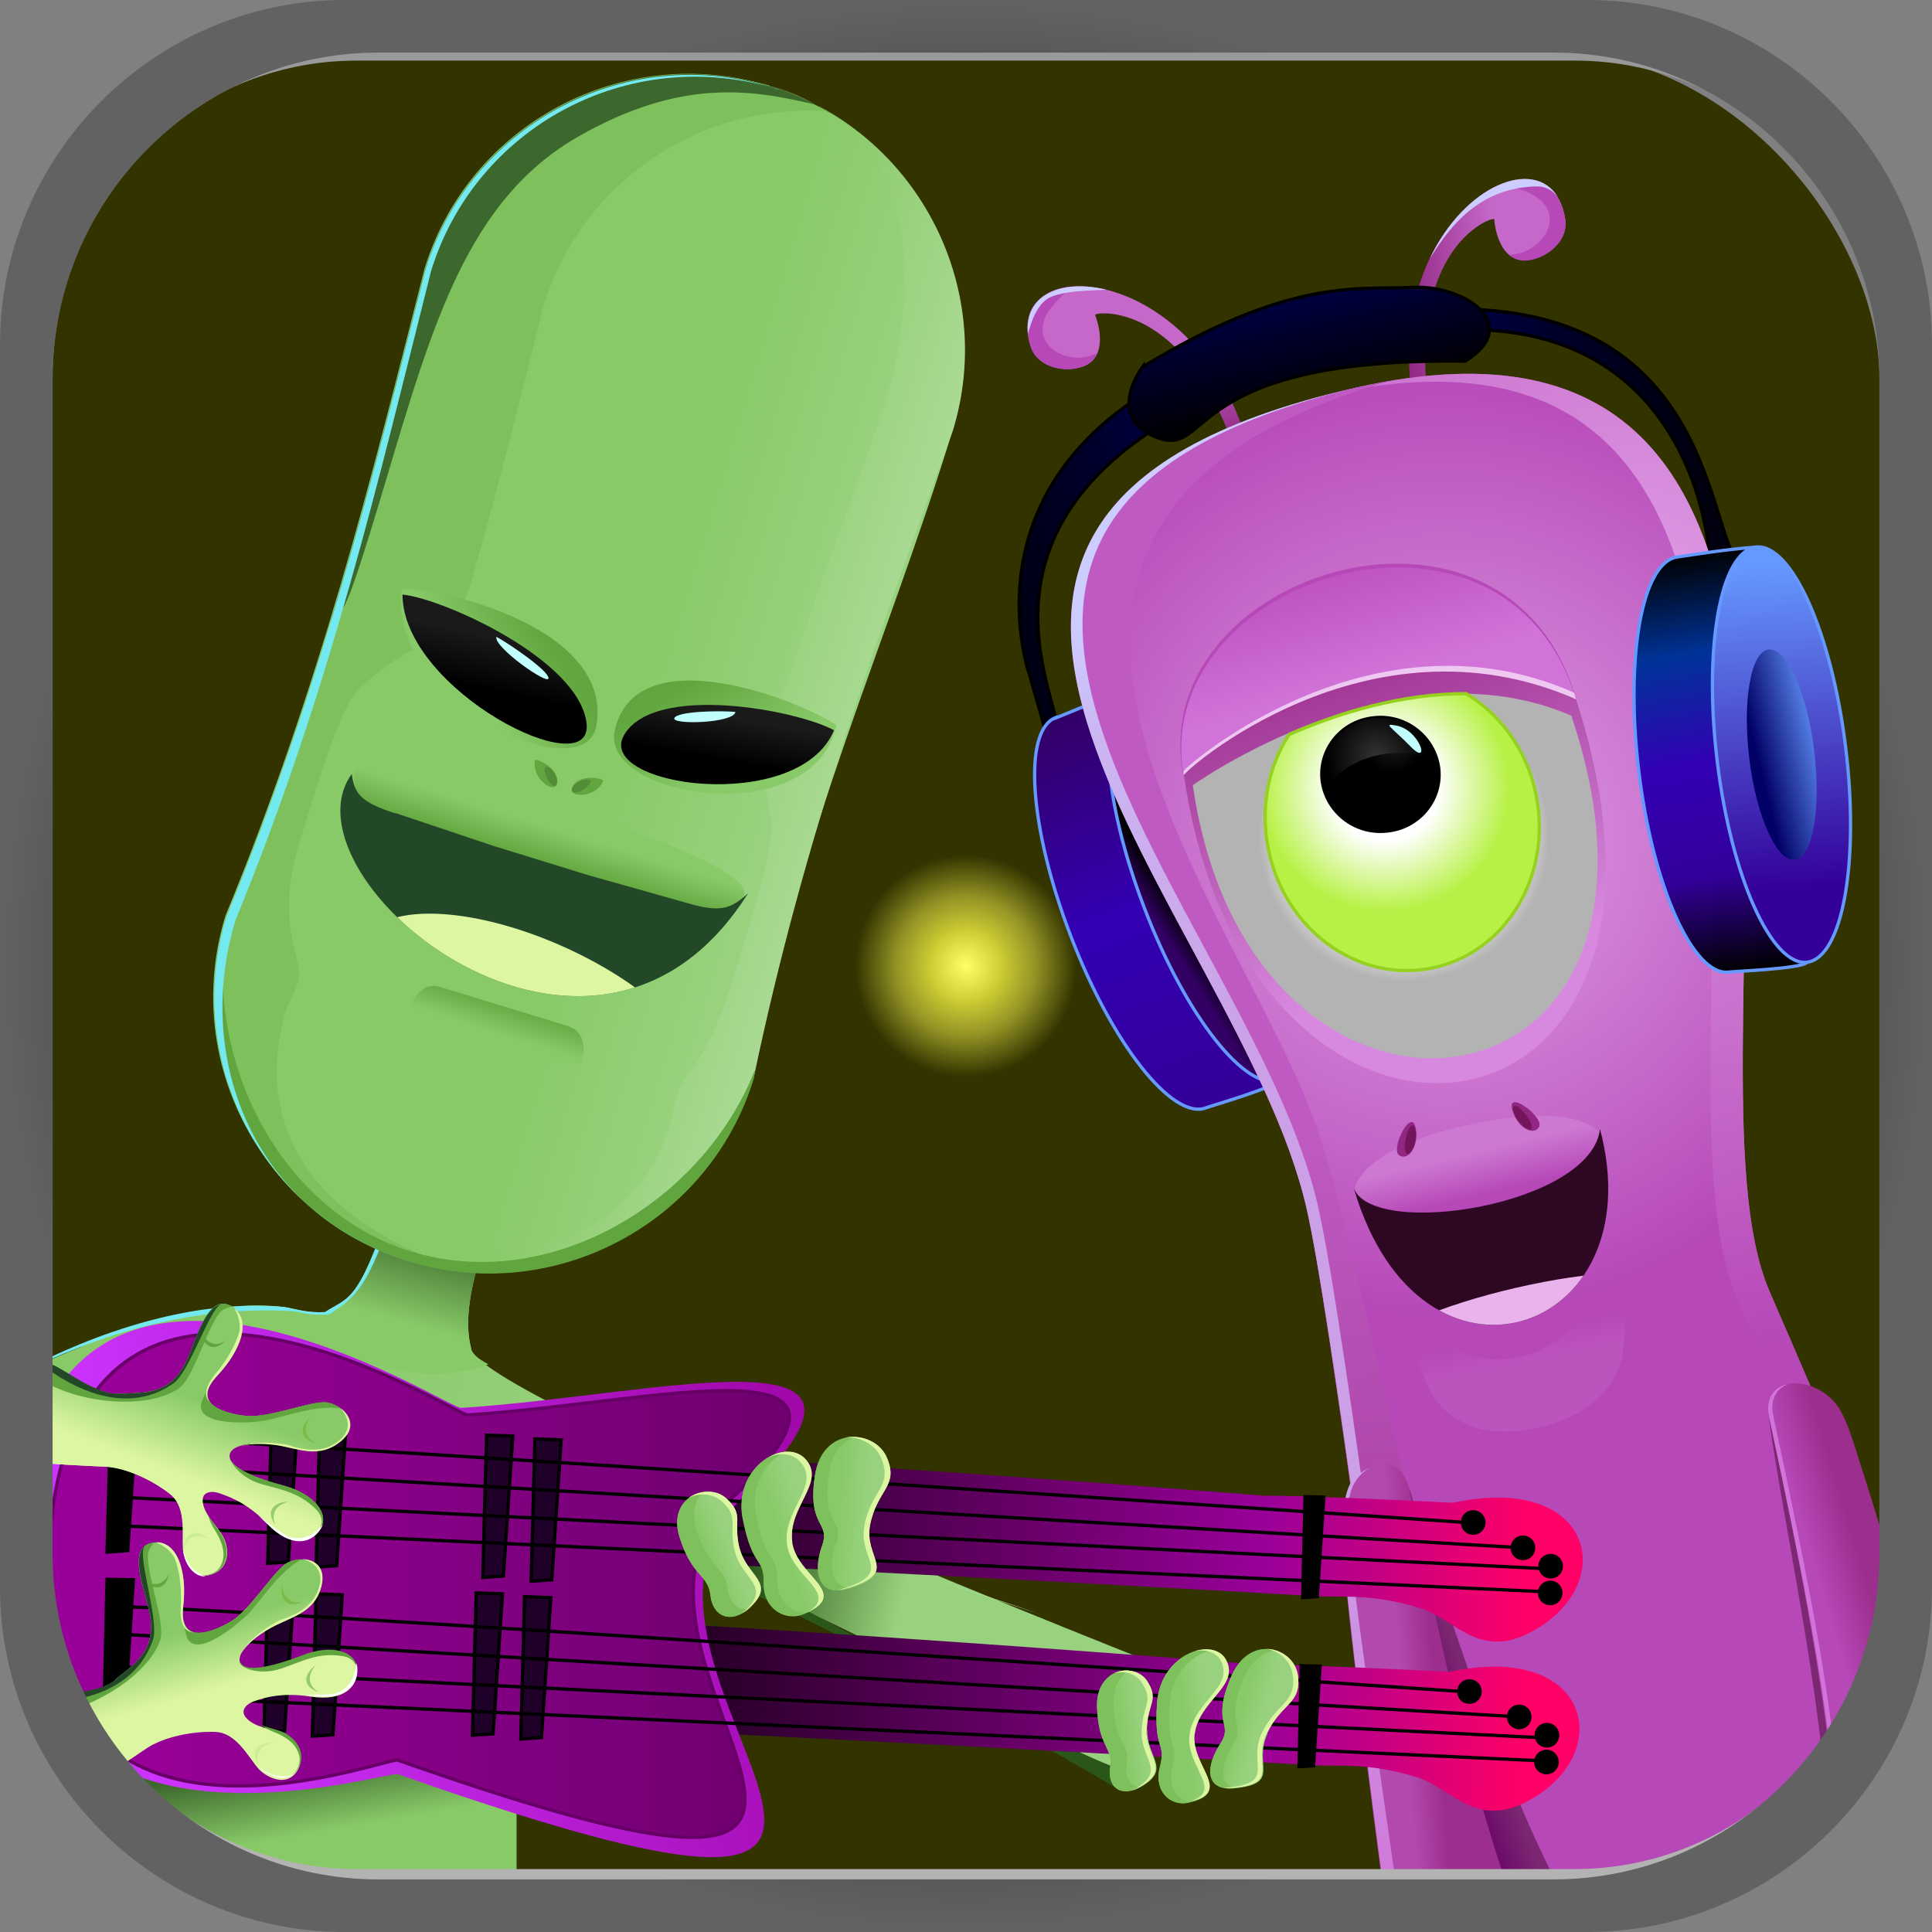 <?xml version="1.0" encoding="UTF-8"?>
<!DOCTYPE svg PUBLIC "-//W3C//DTD SVG 1.1//EN" "http://www.w3.org/Graphics/SVG/1.1/DTD/svg11.dtd">
<!-- Creator: CorelDRAW -->
<svg xmlns="http://www.w3.org/2000/svg" xml:space="preserve" width="4.143in" height="4.143in" style="shape-rendering:geometricPrecision; text-rendering:geometricPrecision; image-rendering:optimizeQuality; fill-rule:evenodd; clip-rule:evenodd"
viewBox="0 0 4.114 4.114"
 xmlns:xlink="http://www.w3.org/1999/xlink">
 <rect x="0" y="0" width="4.114" height="4.114" fill="#808080" stroke="none"/>
 <defs>
  <style type="text/css">
   <![CDATA[
    .str0 {stroke:black;stroke-width:0.007}
    .str3 {stroke:#660066;stroke-width:0.007}
    .str1 {stroke:#6699FF;stroke-width:0.007}
    .str2 {stroke:#95D11E;stroke-width:0.007}
    .fil51 {fill:none}
    .fil33 {fill:none;fill-rule:nonzero}
    .fil47 {fill:black}
    .fil50 {fill:#1E0028}
    .fil65 {fill:#224827}
    .fil40 {fill:#2B5619}
    .fil77 {fill:#3C682D}
    .fil81 {fill:#528C36}
    .fil60 {fill:#61A53E}
    .fil30 {fill:#72155B}
    .fil44 {fill:#74E9F0}
    .fil62 {fill:#7BBA47}
    .fil24 {fill:#7C2772}
    .fil42 {fill:#7DC05C}
    .fil29 {fill:#912783}
    .fil63 {fill:#95CC68}
    .fil41 {fill:#AADA94}
    .fil3 {fill:#B648B8}
    .fil19 {fill:#C1FFFF}
    .fil64 {fill:#CBED96}
    .fil4 {fill:#CCCCFF}
    .fil26 {fill:#D273D9}
    .fil53 {fill:#DDF6A2}
    .fil32 {fill:#EAB3EB}
    .fil20 {fill:#EEC8F0}
    .fil79 {fill:#224827;fill-rule:nonzero}
    .fil31 {fill:#2E0823;fill-rule:nonzero}
    .fil69 {fill:#999999;fill-rule:nonzero}
    .fil68 {fill:#B3B3B3;fill-rule:nonzero}
    .fil34 {fill:url(#id2)}
    .fil23 {fill:url(#id3)}
    .fil5 {fill:url(#id4)}
    .fil46 {fill:url(#id5)}
    .fil45 {fill:url(#id6)}
    .fil6 {fill:url(#id7)}
    .fil49 {fill:url(#id8)}
    .fil8 {fill:url(#id9)}
    .fil35 {fill:url(#id10)}
    .fil48 {fill:url(#id11)}
    .fil37 {fill:url(#id12)}
    .fil14 {fill:url(#id13)}
    .fil39 {fill:url(#id14)}
    .fil36 {fill:url(#id15)}
    .fil61 {fill:url(#id16)}
    .fil73 {fill:url(#id17)}
    .fil1 {fill:url(#id18)}
    .fil11 {fill:url(#id19)}
    .fil75 {fill:url(#id20)}
    .fil74 {fill:url(#id21)}
    .fil13 {fill:url(#id22)}
    .fil67 {fill:url(#id23)}
    .fil76 {fill:url(#id24)}
    .fil52 {fill:url(#id25)}
    .fil43 {fill:url(#id26)}
    .fil28 {fill:url(#id27)}
    .fil80 {fill:url(#id28)}
    .fil38 {fill:url(#id29)}
    .fil12 {fill:url(#id30)}
    .fil57 {fill:url(#id31)}
    .fil58 {fill:url(#id32)}
    .fil2 {fill:url(#id33)}
    .fil59 {fill:url(#id34)}
    .fil66 {fill:url(#id35)}
    .fil25 {fill:url(#id36)}
    .fil72 {fill:url(#id37)}
    .fil56 {fill:url(#id38)}
    .fil54 {fill:url(#id39)}
    .fil27 {fill:url(#id40)}
    .fil55 {fill:url(#id41)}
    .fil78 {fill:url(#id42)}
    .fil71 {fill:url(#id43)}
    .fil22 {fill:url(#id44)}
    .fil21 {fill:url(#id45)}
    .fil7 {fill:url(#id46)}
    .fil70 {fill:url(#id47)}
    .fil10 {fill:url(#id48)}
    .fil0 {fill:url(#id49)}
    .fil16 {fill:url(#id50)}
    .fil18 {fill:url(#id51)}
    .fil15 {fill:url(#id52)}
    .fil9 {fill:url(#id53)}
    .fil17 {fill:url(#id54)}
   ]]>
  </style>
     <clipPath id="id0" style="clip-rule:nonzero">
      <path d="M3.407 2.404c0.117,0.44 -0.383,0.607 -0.524,0.127 0.044,0.108 0.506,0.035 0.524,-0.127z"/>
     </clipPath>
     <clipPath id="id1" style="clip-rule:nonzero">
      <path d="M0.841 1.731l0.212 0.071 0.201 0.062 0.213 0.06c0.069,0.02 0.091,0.01 0.126,-0.022 -0.331,0.526 -1.004,-0.031 -0.844,-0.254 0.006,0.041 0.017,0.06 0.093,0.084z"/>
     </clipPath>
  <linearGradient id="id2" gradientUnits="userSpaceOnUse" x1="3.714" y1="2.071" x2="3.572" y2="1.181">
   <stop offset="0" style="stop-color:black"/>
   <stop offset="0.239" style="stop-color:#33009C"/>
   <stop offset="0.502" style="stop-color:#3300B4"/>
   <stop offset="0.761" style="stop-color:#003399"/>
   <stop offset="1" style="stop-color:black"/>
  </linearGradient>
  <linearGradient id="id3" gradientUnits="userSpaceOnUse" x1="3.071" y1="4.089" x2="2.804" y2="3.205">
   <stop offset="0" style="stop-color:#D273D9"/>
   <stop offset="1" style="stop-color:#CBA0E6"/>
  </linearGradient>
  <linearGradient id="id4" gradientUnits="userSpaceOnUse" x1="3.671" y1="0.621" x2="1.911" y2="1.013">
   <stop offset="0" style="stop-color:black"/>
   <stop offset="0.478" style="stop-color:#000066"/>
   <stop offset="1" style="stop-color:black"/>
  </linearGradient>
  <linearGradient id="id5" gradientUnits="userSpaceOnUse" x1="3.257" y1="3.345" x2="1.506" y2="3.297">
   <stop offset="0" style="stop-color:#FF0066"/>
   <stop offset="0.322" style="stop-color:#990099"/>
   <stop offset="1" style="stop-color:#280028"/>
  </linearGradient>
  <linearGradient id="id6" gradientUnits="userSpaceOnUse" xlink:href="#id5" x1="3.249" y1="3.706" x2="1.499" y2="3.657">
  </linearGradient>
  <linearGradient id="id7" gradientUnits="userSpaceOnUse" x1="2.57" y1="2.362" x2="2.247" y2="1.527">
   <stop offset="0" style="stop-color:#330099"/>
   <stop offset="0.502" style="stop-color:#3300B4"/>
   <stop offset="1" style="stop-color:#330066"/>
  </linearGradient>
  <linearGradient id="id8" gradientUnits="userSpaceOnUse" x1="1.967" y1="3.369" x2="0.244" y2="3.369">
   <stop offset="0" style="stop-color:#660066"/>
   <stop offset="1" style="stop-color:#990099"/>
  </linearGradient>
  <linearGradient id="id9" gradientUnits="userSpaceOnUse" x1="2.621" y1="2.021" x2="2.484" y2="1.674">
   <stop offset="0" style="stop-color:#330066"/>
   <stop offset="1" style="stop-color:#663399"/>
  </linearGradient>
  <linearGradient id="id10" gradientUnits="userSpaceOnUse" x1="3.765" y1="1.199" x2="3.813" y2="1.893">
   <stop offset="0" style="stop-color:#6699FF"/>
   <stop offset="1" style="stop-color:#330099"/>
  </linearGradient>
  <linearGradient id="id11" gradientUnits="userSpaceOnUse" x1="2.022" y1="3.124" x2="0.324" y2="3.65">
   <stop offset="0" style="stop-color:#990099"/>
   <stop offset="1" style="stop-color:#CC33FF"/>
  </linearGradient>
  <linearGradient id="id12" gradientUnits="userSpaceOnUse" x1="2.75" y1="0.486" x2="2.836" y2="0.862">
   <stop offset="0" style="stop-color:#000066"/>
   <stop offset="1" style="stop-color:black"/>
  </linearGradient>
  <linearGradient id="id13" gradientUnits="userSpaceOnUse" x1="2.815" y1="1.378" x2="3.037" y2="2.074">
   <stop offset="0" style="stop-color:#9C2E8D"/>
   <stop offset="1" style="stop-color:#D789DF"/>
  </linearGradient>
  <linearGradient id="id14" gradientUnits="userSpaceOnUse" x1="0.585" y1="2.918" x2="1.962" y2="3.232">
   <stop offset="0" style="stop-color:#88CA68"/>
   <stop offset="0.478" style="stop-color:#95D07B"/>
   <stop offset="0.761" style="stop-color:#2B5619"/>
   <stop offset="1" style="stop-color:#98D27E"/>
  </linearGradient>
  <linearGradient id="id15" gradientUnits="userSpaceOnUse" x1="3.746" y1="1.633" x2="3.897" y2="1.596">
   <stop offset="0" style="stop-color:#000066"/>
   <stop offset="1" style="stop-color:#6699FF"/>
  </linearGradient>
  <linearGradient id="id16" gradientUnits="userSpaceOnUse" x1="0.579" y1="3.089" x2="0.572" y2="3.262">
   <stop offset="0" style="stop-color:#DDF6A2"/>
   <stop offset="1" style="stop-color:#FEFEFE"/>
  </linearGradient>
  <linearGradient id="id17" gradientUnits="userSpaceOnUse" x1="1.579" y1="1.634" x2="1.477" y2="1.448">
   <stop offset="0" style="stop-color:#88CA68"/>
   <stop offset="1" style="stop-color:#61A53E"/>
  </linearGradient>
  <linearGradient id="id18" gradientUnits="userSpaceOnUse" x1="3.193" y1="0.741" x2="2.997" y2="0.752">
   <stop offset="0" style="stop-color:#C568C9"/>
   <stop offset="1" style="stop-color:#912783"/>
  </linearGradient>
  <linearGradient id="id19" gradientUnits="userSpaceOnUse" x1="2.883" y1="2.394" x2="3.14" y2="4.231">
   <stop offset="0" style="stop-color:#BE5AC1"/>
   <stop offset="1" style="stop-color:#9C2E8D"/>
  </linearGradient>
  <linearGradient id="id20" gradientUnits="userSpaceOnUse" xlink:href="#id17" x1="1.002" y1="1.452" x2="1.16" y2="1.348">
  </linearGradient>
  <linearGradient id="id21" gradientUnits="userSpaceOnUse" x1="1.509" y1="1.614" x2="1.525" y2="1.522">
   <stop offset="0" style="stop-color:black"/>
   <stop offset="1" style="stop-color:#1A1A1A"/>
  </linearGradient>
  <linearGradient id="id22" gradientUnits="userSpaceOnUse" x1="2.915" y1="1.445" x2="2.824" y2="1.122">
   <stop offset="0" style="stop-color:#D273D9"/>
   <stop offset="0.451" style="stop-color:#C45EC9"/>
   <stop offset="1" style="stop-color:#B648B8"/>
  </linearGradient>
  <linearGradient id="id23" gradientUnits="userSpaceOnUse" xlink:href="#id16" x1="0.592" y1="3.491" x2="0.682" y2="3.623">
  </linearGradient>
  <linearGradient id="id24" gradientUnits="userSpaceOnUse" xlink:href="#id21" x1="1.033" y1="1.469" x2="1.057" y2="1.354">
  </linearGradient>
  <linearGradient id="id25" gradientUnits="userSpaceOnUse" x1="1.848" y1="3.22" x2="1.786" y2="3.216">
   <stop offset="0" style="stop-color:#98D27E"/>
   <stop offset="1" style="stop-color:#88CA68"/>
  </linearGradient>
  <linearGradient id="id26" gradientUnits="userSpaceOnUse" x1="0.648" y1="2.546" x2="0.594" y2="2.744">
   <stop offset="0" style="stop-color:#3C682D"/>
   <stop offset="1" style="stop-color:#88CA68"/>
  </linearGradient>
  <linearGradient id="id27" gradientUnits="userSpaceOnUse" x1="3.144" y1="2.453" x2="3.166" y2="2.544">
   <stop offset="0" style="stop-color:#CD78D1"/>
   <stop offset="1" style="stop-color:#B648B8"/>
  </linearGradient>
  <linearGradient id="id28" gradientUnits="userSpaceOnUse" xlink:href="#id17" x1="1.056" y1="2.2" x2="1.078" y2="2.13">
  </linearGradient>
  <linearGradient id="id29" gradientUnits="userSpaceOnUse" xlink:href="#id26" x1="0.571" y1="3.76" x2="0.598" y2="3.916">
  </linearGradient>
  <linearGradient id="id30" gradientUnits="userSpaceOnUse" x1="2.63" y1="2.273" x2="2.194" y2="1.376">
   <stop offset="0" style="stop-color:#CBA0E6"/>
   <stop offset="0.761" style="stop-color:#CBB6F2"/>
   <stop offset="1" style="stop-color:#CCCCFF"/>
  </linearGradient>
  <linearGradient id="id31" gradientUnits="userSpaceOnUse" xlink:href="#id25" x1="2.57" y1="3.662" x2="2.523" y2="3.667">
  </linearGradient>
  <linearGradient id="id32" gradientUnits="userSpaceOnUse" xlink:href="#id25" x1="2.434" y1="3.681" x2="2.39" y2="3.688">
  </linearGradient>
  <linearGradient id="id33" gradientUnits="userSpaceOnUse" xlink:href="#id18" x1="2.551" y1="0.742" x2="2.632" y2="0.944">
  </linearGradient>
  <linearGradient id="id34" gradientUnits="userSpaceOnUse" x1="0.437" y1="2.985" x2="0.379" y2="3.14">
   <stop offset="0" style="stop-color:#88CA68"/>
   <stop offset="1" style="stop-color:#DDF6A2"/>
  </linearGradient>
  <linearGradient id="id35" gradientUnits="userSpaceOnUse" xlink:href="#id34" x1="0.404" y1="3.469" x2="0.442" y2="3.602">
  </linearGradient>
  <linearGradient id="id36" gradientUnits="userSpaceOnUse" x1="3.87" y1="3.363" x2="3.967" y2="3.334">
   <stop offset="0" style="stop-color:#B648B8"/>
   <stop offset="1" style="stop-color:#9C2E8D"/>
  </linearGradient>
  <linearGradient id="id37" gradientUnits="userSpaceOnUse" x1="1.908" y1="1.312" x2="1.497" y2="1.186">
   <stop offset="0" style="stop-color:#AADA94"/>
   <stop offset="1" style="stop-color:#88CA68"/>
  </linearGradient>
  <linearGradient id="id38" gradientUnits="userSpaceOnUse" xlink:href="#id25" x1="2.69" y1="3.651" x2="2.644" y2="3.638">
  </linearGradient>
  <linearGradient id="id39" gradientUnits="userSpaceOnUse" xlink:href="#id25" x1="1.715" y1="3.246" x2="1.66" y2="3.264">
  </linearGradient>
  <linearGradient id="id40" gradientUnits="userSpaceOnUse" x1="3.251" y1="2.898" x2="3.238" y2="2.836">
   <stop offset="0" style="stop-color:#BC54BE"/>
   <stop offset="1" style="stop-color:#B648B8"/>
  </linearGradient>
  <linearGradient id="id41" gradientUnits="userSpaceOnUse" xlink:href="#id25" x1="1.557" y1="3.299" x2="1.514" y2="3.316">
  </linearGradient>
  <linearGradient id="id42" gradientUnits="userSpaceOnUse" xlink:href="#id17" x1="1.175" y1="1.763" x2="1.151" y2="1.84">
  </linearGradient>
  <linearGradient id="id43" gradientUnits="userSpaceOnUse" x1="1.361" y1="1.48" x2="1.687" y2="1.578">
   <stop offset="0" style="stop-color:#88CA68"/>
   <stop offset="1" style="stop-color:#98D27E"/>
  </linearGradient>
  <linearGradient id="id44" gradientUnits="userSpaceOnUse" x1="2.954" y1="3.242" x2="3.026" y2="3.236">
   <stop offset="0" style="stop-color:#B24AAE"/>
   <stop offset="1" style="stop-color:#9C2E8D"/>
  </linearGradient>
  <linearGradient id="id45" gradientUnits="userSpaceOnUse" x1="3.277" y1="3.97" x2="3.179" y2="4.008">
   <stop offset="0" style="stop-color:#7C2772"/>
   <stop offset="1" style="stop-color:#660066"/>
  </linearGradient>
  <linearGradient id="id46" gradientUnits="userSpaceOnUse" x1="2.526" y1="2.069" x2="2.576" y2="2.037">
   <stop offset="0" style="stop-color:#330066"/>
   <stop offset="1" style="stop-color:black"/>
  </linearGradient>
  <radialGradient id="id47" gradientUnits="userSpaceOnUse" cx="2.057" cy="2.057" r="2.057" fx="2.057" fy="2.057">
   <stop offset="0" style="stop-color:black"/>
   <stop offset="0.702" style="stop-color:#313131"/>
   <stop offset="1" style="stop-color:#626262"/>
  </radialGradient>
  <radialGradient id="id48" gradientUnits="userSpaceOnUse" cx="3.468" cy="1.354" r="1.548" fx="3.468" fy="1.354">
   <stop offset="0" style="stop-color:#E0A0E6"/>
   <stop offset="1" style="stop-color:#B648B8"/>
  </radialGradient>
  <radialGradient id="id49" gradientUnits="userSpaceOnUse" cx="2.057" cy="2.057" r="0.237" fx="2.057" fy="2.057">
   <stop offset="0" style="stop-color:#FFFF66"/>
   <stop offset="0.322" style="stop-color:#CCCC33"/>
   <stop offset="0.62" style="stop-color:#949426"/>
   <stop offset="1" style="stop-color:#333300"/>
  </radialGradient>
  <radialGradient id="id50" gradientUnits="userSpaceOnUse" cx="2.95" cy="1.678" r="0.265" fx="2.95" fy="1.678">
   <stop offset="0" style="stop-color:#FEFEFE"/>
   <stop offset="0.42" style="stop-color:white"/>
   <stop offset="1" style="stop-color:#B7F145"/>
  </radialGradient>
  <radialGradient id="id51" gradientUnits="userSpaceOnUse" cx="2.931" cy="1.609" r="0.106" fx="2.931" fy="1.609">
   <stop offset="0" style="stop-color:#333333"/>
   <stop offset="1" style="stop-color:black"/>
  </radialGradient>
  <radialGradient id="id52" gradientUnits="userSpaceOnUse" cx="2.989" cy="1.78" r="0.31" fx="2.989" fy="1.78">
   <stop offset="0" style="stop-color:#FEFEFE"/>
   <stop offset="0.741" style="stop-color:#F2F2F2"/>
   <stop offset="1" style="stop-color:#B3B3B3"/>
  </radialGradient>
  <radialGradient id="id53" gradientUnits="userSpaceOnUse" xlink:href="#id48" cx="3.079" cy="1.785" r="1.022" fx="3.079" fy="1.785">
  </radialGradient>
  <radialGradient id="id54" gradientUnits="userSpaceOnUse" cx="2.967" cy="1.584" r="0.062" fx="2.967" fy="1.584">
   <stop offset="0" style="stop-color:#1A1A1A"/>
   <stop offset="1" style="stop-color:black"/>
  </radialGradient>
 </defs>
 <g id="Layer_x0020_1">
  <g id="_354767392">
   <rect id="_348839552" class="fil0" x="0.112" y="0.112" width="3.89" height="3.89" rx="0.694" ry="0.694"/>
   <g>
    <path id="_346477248" class="fil1" d="M3.103 1.111c-0.315,-0.564 0.19,-0.895 0.23,-0.645 0.008,0.051 -0.048,0.089 -0.089,0.088 -0.053,-0.001 -0.062,-0.077 -0.062,-0.087 -0,-0.01 -0.27,0.082 -0.079,0.644z"/>
    <g>
     <path id="_346477080" class="fil2" d="M2.684 1.215c0.035,-0.645 -0.563,-0.721 -0.489,-0.478 0.015,0.05 0.083,0.059 0.119,0.04 0.047,-0.025 0.022,-0.097 0.018,-0.106 -0.004,-0.009 0.279,-0.045 0.353,0.544z"/>
     <path id="_346476912" class="fil3" d="M2.282 0.61c-0.015,0.015 -0.029,0.028 -0.036,0.036 -0.074,0.08 0.026,0.14 0.09,0.106 -0.004,0.01 -0.011,0.019 -0.023,0.025 -0.036,0.019 -0.104,0.009 -0.119,-0.04 -0.023,-0.076 0.019,-0.12 0.087,-0.127z"/>
     <path id="_346476672" class="fil4" d="M2.356 0.617c-0.097,-0.024 -0.176,0.012 -0.167,0.094 0.007,-0.027 0.021,-0.069 0.052,-0.08 0.03,-0.011 0.068,-0.012 0.115,-0.014z"/>
    </g>
    <path id="_346476528" class="fil5 str0" d="M3.639 1.176c0,0 -0.038,-0.659 -0.816,-0.423 -0.778,0.235 -0.607,0.641 -0.575,0.777 0.032,0.136 0.005,0.12 0.005,0.12l-0.06 -0.211c0,0 -0.201,-0.55 0.593,-0.739 0.794,-0.189 0.835,0.316 0.899,0.47 0.064,0.154 -0.047,0.006 -0.047,0.006z"/>
    <path id="_346476360" class="fil3" d="M3.199 0.391c0.02,0.006 0.039,0.013 0.048,0.016 0.102,0.039 0.038,0.137 -0.035,0.135 0.008,0.007 0.019,0.012 0.032,0.013 0.041,0.001 0.097,-0.037 0.089,-0.088 -0.013,-0.078 -0.07,-0.1 -0.134,-0.075z"/>
    <g>
     <path id="_346476192" class="fil6 str1" d="M2.248 1.529c0.021,-0.008 0.092,-0.04 0.157,-0.06 0.027,-0.009 -0.026,0.135 0.002,0.175 0.045,0.065 0.091,0.152 0.13,0.251 0.072,0.188 0.221,0.332 0.188,0.404 -0.007,0.016 -0.144,0.055 -0.157,0.06 -0.071,0.027 -0.2,-0.136 -0.288,-0.366 -0.088,-0.229 -0.103,-0.437 -0.032,-0.465z"/>
     <path id="_346476096" class="fil7 str1" d="M2.405 1.469c0.071,-0.027 0.2,0.136 0.288,0.366 0.088,0.229 0.103,0.437 0.032,0.465 -0.071,0.027 -0.2,-0.136 -0.288,-0.366 -0.088,-0.229 -0.103,-0.437 -0.032,-0.465z"/>
     <path id="_346475928" class="fil8 str1" d="M2.484 1.674c0.036,-0.014 0.101,0.069 0.146,0.185 0.045,0.116 0.052,0.222 0.016,0.236 -0.036,0.014 -0.101,-0.069 -0.146,-0.185 -0.045,-0.116 -0.052,-0.222 -0.016,-0.236z"/>
    </g>
    <path id="_346475784" class="fil9" d="M2.998 4.094c-0.042,-0.337 -0.166,-1.305 -0.216,-1.522 -0.146,-0.632 -1.111,-1.469 0.103,-1.746 1.214,-0.277 0.67,1.438 0.884,1.926 0.031,0.072 0.06,0.138 0.085,0.2 -0.047,-0.016 -0.097,0.002 -0.088,0.06 0.077,0.358 0.132,0.664 0.143,0.871l-0.911 0.211z"/>
    <path id="_354670624" class="fil10" d="M2.837 0.838c0.016,-0.004 0.031,-0.008 0.048,-0.012 1.214,-0.277 0.67,1.438 0.884,1.926 0.157,0.36 0.221,0.51 0.283,0.765l-0.044 0.128c-0.071,-0.33 -0.129,-0.467 -0.308,-0.877 -0.212,-0.485 0.323,-2.181 -0.862,-1.93z"/>
    <path id="_346475448" class="fil11" d="M2.998 4.094c-0.042,-0.337 -0.166,-1.305 -0.216,-1.522 -0.15,-0.647 -1.115,-1.516 0.178,-1.761 -1.051,0.301 -0.311,1.13 -0.152,1.601 0.072,0.213 0.305,1.283 0.381,1.638l-0.191 0.044z"/>
    <path id="_346475280" class="fil3" d="M2.54 1.719c0,0 0.536,-0.001 0.816,-0.232 -0.158,-0.537 -1.002,-0.239 -0.816,0.232z"/>
    <path id="_346475112" class="fil12" d="M2.993 4.05c0,0 -0.15,-1.214 -0.211,-1.478 -0.146,-0.632 -1.111,-1.469 0.103,-1.746 0.003,-0.001 0.005,-0.001 0.008,-0.002 -1.188,0.281 -0.232,1.113 -0.087,1.742 0.061,0.264 0.211,1.478 0.211,1.478l-0.024 0.006z"/>
    <path id="_346474944" class="fil13" d="M2.542 1.727c0,0 0.536,-0.001 0.816,-0.232 -0.158,-0.537 -1.002,-0.239 -0.816,0.232z"/>
    <path id="_346474776" class="fil14" d="M2.52 1.642c0,0 0.398,-0.354 0.832,-0.165 0.337,1.009 -0.699,1.137 -0.832,0.165z"/>
    <path id="_346474608" class="fil15" d="M2.54 1.672c0,0 0.433,-0.31 0.806,-0.148 0.298,0.886 -0.684,1 -0.806,0.148z"/>
    <path id="_346474440" class="fil16 str2" d="M2.745 1.564c0.103,-0.045 0.237,-0.087 0.377,-0.087 0.078,0.047 0.137,0.131 0.152,0.233 0.026,0.173 -0.081,0.331 -0.24,0.354 -0.159,0.023 -0.31,-0.099 -0.336,-0.272 -0.013,-0.084 0.006,-0.165 0.047,-0.228z"/>
    <path id="_346474344" class="fil17 str0" d="M2.921 1.529c0.068,-0.01 0.131,0.036 0.142,0.103 0.01,0.066 -0.037,0.128 -0.105,0.137 -0.068,0.01 -0.131,-0.036 -0.142,-0.103 -0.01,-0.066 0.037,-0.128 0.105,-0.137z"/>
    <path id="_346474176" class="fil18" d="M2.921 1.529c0.065,-0.009 0.127,0.033 0.14,0.095 -0.031,-0.018 -0.072,-0.025 -0.116,-0.018 -0.056,0.009 -0.102,0.04 -0.125,0.079 -0.002,-0.006 -0.003,-0.012 -0.004,-0.018 -0.01,-0.066 0.037,-0.128 0.105,-0.137z"/>
    <path id="_346474008" class="fil19" d="M2.973 1.545c0.051,0.009 0.074,0.089 0.031,0.045 -0.043,-0.044 -0.06,-0.05 -0.031,-0.045z"/>
    <path id="_346473840" class="fil20" d="M3.352 1.475c-0.423,-0.188 -0.815,0.146 -0.832,0.167 0,0.002 0,0.003 0.001,0.009 -0.007,-0.003 0.388,-0.358 0.835,-0.162 -0.002,-0.007 -0.002,-0.007 -0.004,-0.014z"/>
    <path id="_346473672" class="fil21" d="M2.981 4.098c-0.043,-0.243 -0.136,-0.794 -0.124,-0.864 0.016,-0.091 0.096,-0.131 0.145,-0.062 0.052,0.177 0.196,0.623 0.319,0.848l-0.34 0.078z"/>
    <path id="_346473504" class="fil22" d="M2.956 4.103c-0.033,-0.245 -0.106,-0.8 -0.099,-0.875 0.01,-0.097 0.113,-0.166 0.144,-0.057 0.072,0.366 0.145,0.675 0.218,0.871l-0.263 0.061z"/>
    <path id="_346473336" class="fil23" d="M2.957 4.103c-0.033,-0.249 -0.108,-0.817 -0.099,-0.875 0.011,-0.075 0.02,-0.082 0.059,-0.103 -0.046,0.028 -0.044,0.068 -0.049,0.107 -0.004,0.03 0.08,0.611 0.117,0.865l-0.028 0.006z"/>
    <path id="_346473168" class="fil24" d="M4.041 3.475c-0.055,-0.237 -0.083,-0.412 -0.122,-0.47 -0.05,-0.075 -0.137,-0.075 -0.153,0.007 0.022,0.183 0.119,0.619 0.125,0.876l0.15 -0.413z"/>
    <path id="_356768136" class="fil25" d="M4.084 3.526c-0.067,-0.234 -0.143,-0.488 -0.167,-0.526 -0.045,-0.072 -0.164,-0.077 -0.151,0.012 0.065,0.299 0.114,0.562 0.134,0.762l0.165 -0.196 0.018 -0.052z"/>
    <path id="_346472832" class="fil26" d="M3.809 2.947c-0.028,0.005 -0.049,0.025 -0.043,0.065 0.077,0.358 0.13,0.627 0.141,0.835l0.009 -0.002c-0.011,-0.207 -0.064,-0.477 -0.141,-0.835 -0.005,-0.035 0.011,-0.055 0.034,-0.063z"/>
    <path id="_346472664" class="fil27" d="M3.43 2.74c0.038,-0.049 0.029,0.116 0.029,0.116 -0.003,-0 0.009,0.137 -0.179,0.183 -0.188,0.046 -0.239,-0.086 -0.239,-0.086 0,0 -0.07,-0.161 -0.014,-0.121 0.143,0.102 0.264,0.086 0.403,-0.091z"/>
    <path id="_346472496" class="fil28" d="M3.358 2.493c0.057,-0.033 0.049,-0.082 0.049,-0.082 -0.003,0.002 -0.043,-0.068 -0.279,-0.016 -0.236,0.052 -0.243,0.136 -0.243,0.136 0,0 0.014,0.048 0.08,0.053 0.187,0.014 0.228,0.005 0.393,-0.091z"/>
    <g>
     <g>
      <path id="_346472328" class="fil29" d="M3.278 2.398c-0.008,0.02 -0.043,0.01 -0.057,-0.032 -0.016,-0.049 0.064,0.01 0.057,0.032z"/>
      <path id="_346472088" class="fil30" d="M3.261 2.395c0.007,0.024 -0.03,5.47251e-005 -0.037,-0.025 -0.011,-0.037 0.03,0.001 0.037,0.025z"/>
     </g>
     <g>
      <path id="_346471944" class="fil29" d="M2.978 2.459c0.016,0.014 0.043,-0.01 0.037,-0.054 -0.007,-0.051 -0.053,0.037 -0.037,0.054z"/>
      <path id="_346471800" class="fil30" d="M2.992 2.449c0.004,0.025 0.027,-0.013 0.023,-0.039 -0.007,-0.038 -0.027,0.014 -0.023,0.039z"/>
     </g>
    </g>
    <path id="_346471560" class="fil31" d="M3.407 2.404c0.117,0.44 -0.383,0.607 -0.524,0.127 0.044,0.108 0.506,0.035 0.524,-0.127z"/>
    <g style="clip-path:url(#id0)">
     <g>
      <ellipse id="_346805928" class="fil32" transform="matrix(0.782 -0.181 0.181 0.782 3.24 2.798)" rx="0.374" ry="0.071"/>
     </g>
    </g>
    <path class="fil33" d="M3.407 2.404c0.117,0.44 -0.383,0.607 -0.524,0.127 0.044,0.108 0.506,0.035 0.524,-0.127z"/>
    <path id="_346471392" class="fil4" d="M3.044 0.552c0.074,-0.157 0.221,-0.217 0.273,-0.133 -0.011,-0.014 -0.027,-0.023 -0.047,-0.022 -0.109,0.003 -0.175,0.07 -0.226,0.155z"/>
    <g>
     <path id="_346471224" class="fil34 str1" d="M3.572 1.186c0.022,-0.003 0.099,-0.016 0.167,-0.021 0.029,-0.002 -0.058,0.125 -0.041,0.171 0.028,0.074 0.052,0.169 0.065,0.275 0.025,0.2 0.134,0.376 0.085,0.438 -0.011,0.014 -0.153,0.019 -0.167,0.021 -0.075,0.009 -0.161,-0.181 -0.191,-0.425 -0.03,-0.244 0.006,-0.449 0.082,-0.459z"/>
     <path id="_346471128" class="fil35 str1" d="M3.739 1.165c0.075,-0.009 0.161,0.181 0.191,0.425 0.03,0.244 -0.006,0.449 -0.082,0.459 -0.075,0.009 -0.161,-0.181 -0.191,-0.425 -0.03,-0.244 0.006,-0.449 0.082,-0.459z"/>
     <path id="_346470960" class="fil36" d="M3.766 1.383c0.038,-0.005 0.082,0.092 0.097,0.215 0.015,0.124 -0.003,0.228 -0.041,0.233 -0.038,0.005 -0.082,-0.092 -0.097,-0.215 -0.015,-0.124 0.003,-0.228 0.041,-0.233z"/>
    </g>
    <path id="_346470816" class="fil37 str0" d="M2.434 0.78c0,0 -0.084,0.108 0.031,0.152 0.115,0.043 0.053,-0.171 0.655,-0.163 0.126,-0.079 -0.005,-0.163 -0.113,-0.157 -0.108,0.006 -0.256,-0.024 -0.573,0.169z"/>
   </g>
   <g>
    <polygon id="_353054024" class="fil38" points="0.068,3.593 1.1,3.593 1.1,4.084 0.667,4.082 0.333,3.915 0.091,3.625 "/>
    <path id="_353055416" class="fil39" d="M0.044 2.925c0.176,-0.086 0.392,-0.157 0.561,-0.142 0.028,0.005 0.049,0.013 0.087,0.011 0.048,-0.032 0.07,-0.015 0.139,-0.225 0.069,-0.21 0.239,-0.008 0.239,-0.008 0,0 -0.098,0.189 -0.067,0.309 0.002,0.102 1.5,0.69 1.5,0.69l-0.102 0.228c0,0.004 -1.201,-0.699 -1.295,-0.499 -0.094,0.2 -0.053,0.086 0.049,0.363l-0.973 0.054c0,0 0.152,-0.49 0.196,-0.576 0.036,-0.07 -0.191,-0.024 -0.336,0.074l0 -0.278z"/>
    <path id="_353055656" class="fil40" d="M2.4 3.773l-0.017 0.038c0,0 -1.301,-0.772 -1.395,-0.569 -0.094,0.204 -0.098,0.276 -0.153,0.42l-0.065 -0.029c0.05,-0.138 0.109,-0.298 0.187,-0.469 0.079,-0.171 1.145,0.508 1.443,0.609z"/>
    <path id="_353056208" class="fil41" d="M1.955 3.353l0.259 0.084c0,0 -1.133,-0.399 -1.227,-0.196 -0.094,0.204 -0.098,0.276 -0.153,0.42l-0.015 -0.007c0.047,-0.132 0.095,-0.305 0.163,-0.438 0.068,-0.133 0.607,0.015 0.973,0.136z"/>
    <path id="_353056856" class="fil42" d="M0.291 3.421l-0.032 -0.014c0,0 0.076,-0.192 0.12,-0.277 0.036,-0.07 -0.191,-0.024 -0.336,0.074l0 -0.06c0.174,-0.097 0.373,-0.167 0.375,-0.084 0.004,0.11 -0.058,0.183 -0.128,0.362z"/>
    <path id="_353055536" class="fil43" d="M0.172 2.868c0.15,-0.07 0.344,-0.1 0.433,-0.084 0.028,0.005 0.049,0.013 0.087,0.011 0.048,-0.032 0.07,-0.015 0.139,-0.225 0.069,-0.21 0.239,-0.008 0.239,-0.008 0,0 -0.098,0.189 -0.067,0.309 0,0.01 0.014,0.022 0.037,0.034 -0.048,0.017 -0.108,0.028 -0.176,0.015 -0.156,-0.03 -0.384,-0.09 -0.536,-0.057 -0.152,0.033 -0.117,-0.003 -0.157,0.007z"/>
    <path id="_353057048" class="fil44" d="M0.044 2.921c0.163,-0.085 0.366,-0.155 0.561,-0.138 0.028,0.005 0.049,0.013 0.087,0.011 0.048,-0.032 0.07,-0.015 0.139,-0.225 0.036,-0.109 0.099,-0.107 0.152,-0.08 -0.048,-0.018 -0.102,-0.046 -0.152,0.107 -0.05,0.153 -0.082,0.171 -0.13,0.203 -0.038,0.002 -0.049,-0.002 -0.077,-0.007 -0.216,-0.013 -0.421,0.052 -0.58,0.133l0 -0.004zm0.229 0.492l-0.014 -0.006c0,0 0.095,-0.229 0.12,-0.277 0.003,-0.007 -0.004,0.023 -0.025,0.076 -0.007,0.017 -0.049,0.091 -0.081,0.207z"/>
    <g>
     <path id="_353055152" class="fil45" d="M1.369 3.454c0.692,0.04 1.316,0.091 1.316,0.091 0,0 0.068,-0.002 0.402,0.015 0.288,-0.062 0.35,0.154 0.19,0.261 -0.129,0.086 -0.181,-0.012 -0.258,-0.036 -0.105,-0.033 -0.173,-0.023 -0.222,-0.026 -0.113,-0.007 -0.851,-0.048 -1.484,-0.078 0.025,-0.035 0.074,-0.05 0.082,-0.091 0.008,-0.041 0.004,-0.085 -0.025,-0.136z"/>
     <path id="_353056736" class="fil46" d="M1.376 3.094c0.692,0.04 1.316,0.091 1.316,0.091 0,0 0.068,-0.002 0.402,0.015 0.288,-0.062 0.35,0.154 0.19,0.261 -0.129,0.086 -0.181,-0.012 -0.258,-0.036 -0.105,-0.033 -0.173,-0.023 -0.222,-0.026 -0.113,-0.007 -0.851,-0.048 -1.484,-0.078 0.025,-0.035 0.074,-0.05 0.082,-0.091 0.008,-0.041 0.004,-0.085 -0.025,-0.136z"/>
     <path id="_353057192" class="fil47 str0" d="M3.148 3.222c-0.011,-0.006 -0.025,-0.002 -0.031,0.009 -0.006,0.011 -0.002,0.025 0.009,0.031 0.011,0.006 0.025,0.002 0.031,-0.009 0.006,-0.011 0.002,-0.025 -0.009,-0.031z"/>
     <path id="_353057288" class="fil47 str0" d="M3.254 3.276c-0.011,-0.006 -0.025,-0.002 -0.031,0.009 -0.006,0.011 -0.002,0.025 0.009,0.031 0.011,0.006 0.025,0.002 0.031,-0.009 0.006,-0.011 0.002,-0.025 -0.009,-0.031z"/>
     <path id="_353057384" class="fil47 str0" d="M3.313 3.315c-0.011,-0.006 -0.025,-0.002 -0.031,0.009 -0.006,0.011 -0.002,0.025 0.009,0.031 0.011,0.006 0.025,0.002 0.031,-0.009 0.006,-0.011 0.002,-0.025 -0.009,-0.031z"/>
     <path id="_353057480" class="fil47 str0" d="M3.312 3.372c-0.011,-0.006 -0.025,-0.002 -0.031,0.009 -0.006,0.011 -0.002,0.025 0.009,0.031 0.011,0.006 0.025,0.002 0.031,-0.009 0.006,-0.011 0.002,-0.025 -0.009,-0.031z"/>
     <polygon id="_353057576" class="fil47 str0" points="2.779,3.187 2.819,3.188 2.805,3.4 2.774,3.402 "/>
     <path id="_353057744" class="fil48" d="M0.044 3.489c0.016,0.072 0.043,0.129 0.079,0.174l0.012 0.014c0.216,0.246 0.693,0.094 0.713,0.101 1.456,0.514 0.35,-0.221 0.736,-0.592 0.386,-0.371 -0.178,-0.215 -0.602,-0.188 -0.029,0.002 -0.819,-0.515 -0.937,0.17l0 0.321z"/>
     <path id="_353057936" class="fil49 str3" d="M0.112 3.221c-0.111,0.844 0.71,0.519 0.735,0.527 1.363,0.481 0.352,-0.212 0.713,-0.559 0.362,-0.347 -0.166,-0.201 -0.564,-0.176 -0.027,0.002 -0.791,-0.505 -0.885,0.208z"/>
     <polygon id="_353058128" class="fil47 str0" points="0.236,3.002 0.292,3.004 0.272,3.302 0.228,3.305 "/>
     <path id="_353058296" class="fil50 str0" d="M1.036 3.056l0.056 0.002 -0.02 0.298 -0.044 0.003 0.008 -0.302zm0.103 0.008l0.056 0.002 -0.02 0.298 -0.044 0.003 0.008 -0.302z"/>
     <path id="_353058464" class="fil50 str0" d="M0.578 3.026l0.056 0.002 -0.02 0.298 -0.044 0.003 0.008 -0.302zm0.103 0.008l0.056 0.002 -0.02 0.298 -0.044 0.003 0.008 -0.302z"/>
     <path id="_353058632" class="fil51 str0" d="M0.267 3.063c-0.03,-0.017 2.87,0.18 2.87,0.18"/>
     <line id="_353058728" class="fil51 str0" x1="0.251" y1="3.119" x2="3.243" y2= "3.296" />
     <path id="_353058824" class="fil50 str0" d="M1.014 3.392l0.056 0.002 -0.02 0.298 -0.044 0.003 0.008 -0.302zm0.103 0.008l0.056 0.002 -0.02 0.298 -0.044 0.003 0.008 -0.302z"/>
     <line id="_353058992" class="fil51 str0" x1="0.252" y1="3.188" x2="3.303" y2= "3.341" />
     <line id="_353059088" class="fil51 str0" x1="0.258" y1="3.249" x2="3.301" y2= "3.39" />
     <path id="_353059184" class="fil47 str0" d="M3.14 3.582c-0.011,-0.006 -0.025,-0.002 -0.031,0.009 -0.006,0.011 -0.002,0.025 0.009,0.031 0.011,0.006 0.025,0.002 0.031,-0.009 0.006,-0.011 0.002,-0.025 -0.009,-0.031z"/>
     <path id="_353059280" class="fil47 str0" d="M3.246 3.636c-0.011,-0.006 -0.025,-0.002 -0.031,0.009 -0.006,0.011 -0.002,0.025 0.009,0.031 0.011,0.006 0.025,0.002 0.031,-0.009 0.006,-0.011 0.002,-0.025 -0.009,-0.031z"/>
     <path id="_353059376" class="fil47 str0" d="M3.305 3.675c-0.011,-0.006 -0.025,-0.002 -0.031,0.009 -0.006,0.011 -0.002,0.025 0.009,0.031 0.011,0.006 0.025,0.002 0.031,-0.009 0.006,-0.011 0.002,-0.025 -0.009,-0.031z"/>
     <path id="_353059472" class="fil47 str0" d="M3.304 3.732c-0.011,-0.006 -0.025,-0.002 -0.031,0.009 -0.006,0.011 -0.002,0.025 0.009,0.031 0.011,0.006 0.025,0.002 0.031,-0.009 0.006,-0.011 0.002,-0.025 -0.009,-0.031z"/>
     <polygon id="_353059568" class="fil47 str0" points="2.771,3.547 2.811,3.548 2.797,3.76 2.766,3.762 "/>
     <polygon id="_353059736" class="fil47 str0" points="0.228,3.363 0.284,3.364 0.265,3.662 0.221,3.665 "/>
     <path id="_353059904" class="fil50 str0" d="M0.57 3.386l0.056 0.002 -0.02 0.298 -0.044 0.003 0.008 -0.302zm0.103 0.008l0.056 0.002 -0.02 0.298 -0.044 0.003 0.008 -0.302z"/>
     <path id="_353060072" class="fil51 str0" d="M0.259 3.423c-0.03,-0.017 2.87,0.18 2.87,0.18"/>
     <line id="_353060168" class="fil51 str0" x1="0.243" y1="3.479" x2="3.235" y2= "3.656" />
     <line id="_353060264" class="fil51 str0" x1="0.244" y1="3.549" x2="3.296" y2= "3.701" />
     <line id="_353060360" class="fil51 str0" x1="0.25" y1="3.609" x2="3.293" y2= "3.75" />
    </g>
    <g>
     <g>
      <path id="_353060576" class="fil52" d="M1.853 3.246c0.015,-0.074 0.061,-0.081 0.036,-0.141 -0.024,-0.06 -0.138,-0.072 -0.154,0.039 -0.016,0.111 0.035,0.095 0.015,0.149 -0.019,0.054 -0.008,0.111 0.06,0.089 0.106,-0.034 0.028,-0.062 0.043,-0.135z"/>
      <path id="_353060768" class="fil42" d="M1.821 3.06c-0.037,-0.002 -0.077,0.022 -0.086,0.084 -0.016,0.111 0.035,0.095 0.015,0.149 -0.019,0.054 -0.008,0.11 0.059,0.089 -0.04,-0.003 -0.045,-0.049 -0.029,-0.094 0.019,-0.054 -0.031,-0.038 -0.015,-0.149 0.007,-0.045 0.029,-0.07 0.056,-0.079z"/>
      <path id="_353060960" class="fil53" d="M1.853 3.246c0.015,-0.074 0.061,-0.081 0.036,-0.141 -0.013,-0.033 -0.052,-0.051 -0.088,-0.044 0.032,-0.002 0.064,0.016 0.076,0.045 0.024,0.06 -0.022,0.068 -0.036,0.141 -0.015,0.074 0.063,0.101 -0.043,0.135 -0.004,0.001 -0.008,0.002 -0.012,0.003 0.007,-0 0.015,-0.002 0.024,-0.005 0.106,-0.034 0.028,-0.062 0.043,-0.135z"/>
     </g>
     <g>
      <path id="_353061200" class="fil54" d="M1.687 3.283c-0.01,-0.074 0.072,-0.126 0.029,-0.175 -0.043,-0.049 -0.155,0.015 -0.134,0.125 0.021,0.11 0.046,0.081 0.045,0.139 -0.001,0.057 0.048,0.081 0.085,0.065 0.102,-0.044 -0.016,-0.079 -0.026,-0.153z"/>
      <path id="_353061392" class="fil42" d="M1.676 3.091c-0.049,0.001 -0.11,0.058 -0.095,0.141 0.021,0.11 0.046,0.081 0.045,0.139 -0.001,0.057 0.048,0.081 0.085,0.065 0.001,-0.001 0.003,-0.001 0.004,-0.002 -0.031,-0.001 -0.061,-0.025 -0.06,-0.07 0.001,-0.057 -0.024,-0.029 -0.045,-0.139 -0.013,-0.067 0.025,-0.117 0.065,-0.135z"/>
      <path id="_353061584" class="fil53" d="M1.687 3.283c-0.01,-0.074 0.072,-0.126 0.029,-0.175 -0.019,-0.022 -0.051,-0.021 -0.079,-0.005 0.025,-0.011 0.052,-0.008 0.068,0.011 0.043,0.049 -0.039,0.101 -0.029,0.175 0.009,0.07 0.116,0.105 0.04,0.146 0.096,-0.043 -0.019,-0.078 -0.029,-0.151z"/>
     </g>
     <g>
      <path id="_353061824" class="fil55" d="M1.575 3.298c-0.015,-0.059 0.011,-0.071 -0.028,-0.107 -0.039,-0.036 -0.127,-0.004 -0.1,0.082 0.027,0.087 0.061,0.078 0.066,0.125 0.005,0.046 0.047,0.063 0.088,0.021 0.05,-0.05 -0.011,-0.063 -0.026,-0.122z"/>
      <path id="_353062016" class="fil42" d="M1.499 3.177c-0.036,0.004 -0.07,0.038 -0.052,0.096 0.027,0.087 0.061,0.078 0.066,0.125 0.005,0.043 0.041,0.06 0.079,0.029 -0.023,0.001 -0.04,-0.016 -0.043,-0.045 -0.005,-0.046 -0.039,-0.038 -0.066,-0.125 -0.012,-0.038 -0.002,-0.065 0.016,-0.081z"/>
      <path id="_353062208" class="fil53" d="M1.575 3.298c-0.015,-0.059 0.011,-0.071 -0.028,-0.107 -0.021,-0.02 -0.057,-0.019 -0.081,-0.001 0.023,-0.012 0.052,-0.01 0.071,0.007 0.039,0.036 0.013,0.048 0.028,0.107 0.015,0.059 0.075,0.071 0.026,0.122 -0.004,0.004 -0.008,0.007 -0.012,0.01 0.007,-0.004 0.015,-0.009 0.022,-0.017 0.05,-0.05 -0.011,-0.063 -0.026,-0.122z"/>
     </g>
    </g>
    <g>
     <g>
      <path id="_353062496" class="fil56" d="M2.698 3.691c0.031,-0.065 0.073,-0.062 0.066,-0.122 -0.007,-0.06 -0.104,-0.094 -0.144,0.005 -0.041,0.099 0.008,0.094 -0.022,0.14 -0.03,0.046 -0.034,0.1 0.031,0.094 0.101,-0.01 0.039,-0.051 0.07,-0.116z"/>
      <path id="_353062688" class="fil42" d="M2.715 3.514c-0.032,-0.009 -0.073,0.005 -0.095,0.06 -0.041,0.099 0.008,0.094 -0.022,0.14 -0.03,0.046 -0.034,0.1 0.03,0.094 -0.034,-0.011 -0.027,-0.054 -0.003,-0.092 0.03,-0.046 -0.018,-0.041 0.022,-0.14 0.017,-0.04 0.043,-0.058 0.068,-0.062z"/>
      <path id="_353062880" class="fil53" d="M2.698 3.691c0.031,-0.065 0.073,-0.062 0.066,-0.122 -0.004,-0.033 -0.033,-0.057 -0.067,-0.058 0.029,0.005 0.053,0.028 0.056,0.057 0.007,0.06 -0.035,0.058 -0.066,0.122 -0.031,0.065 0.031,0.106 -0.07,0.116 -0.004,0 -0.008,0.001 -0.012,0.001 0.006,0.001 0.014,0.001 0.022,0 0.101,-0.01 0.039,-0.051 0.07,-0.116z"/>
     </g>
     <g>
      <path id="_353063120" class="fil57" d="M2.544 3.692c0.009,-0.07 0.094,-0.101 0.068,-0.155 -0.025,-0.054 -0.14,-0.018 -0.148,0.088 -0.008,0.105 0.02,0.084 0.006,0.137 -0.014,0.053 0.023,0.084 0.059,0.077 0.1,-0.02 0.005,-0.075 0.014,-0.146z"/>
      <path id="_353063312" class="fil42" d="M2.581 3.514c-0.043,-0.009 -0.111,0.031 -0.117,0.111 -0.008,0.105 0.02,0.084 0.006,0.137 -0.014,0.053 0.023,0.084 0.059,0.077 0.001,-0 0.003,-0.001 0.004,-0.001 -0.027,-0.007 -0.047,-0.035 -0.036,-0.076 0.014,-0.053 -0.014,-0.031 -0.006,-0.137 0.005,-0.064 0.05,-0.103 0.09,-0.111z"/>
      <path id="_353063504" class="fil53" d="M2.544 3.692c0.009,-0.07 0.094,-0.101 0.068,-0.155 -0.011,-0.024 -0.039,-0.03 -0.068,-0.021 0.025,-0.005 0.048,0.003 0.057,0.023 0.025,0.054 -0.059,0.085 -0.068,0.155 -0.009,0.067 0.076,0.12 -0,0.142 0.095,-0.02 0.002,-0.075 0.011,-0.145z"/>
     </g>
     <g>
      <path id="_353063744" class="fil58" d="M2.442 3.684c0.001,-0.057 0.027,-0.063 0.001,-0.104 -0.026,-0.041 -0.11,-0.029 -0.107,0.056 0.003,0.085 0.034,0.084 0.028,0.128 -0.007,0.044 0.026,0.067 0.072,0.037 0.056,-0.036 0.006,-0.06 0.007,-0.117z"/>
      <path id="_353063936" class="fil42" d="M2.405 3.557c-0.033,-0.003 -0.071,0.021 -0.069,0.078 0.003,0.085 0.034,0.084 0.028,0.128 -0.006,0.041 0.022,0.063 0.062,0.043 -0.02,-0.003 -0.031,-0.023 -0.027,-0.05 0.007,-0.044 -0.025,-0.042 -0.028,-0.128 -0.001,-0.037 0.014,-0.06 0.034,-0.071z"/>
      <path id="_353064128" class="fil53" d="M2.442 3.684c0.001,-0.057 0.027,-0.063 0.001,-0.104 -0.014,-0.022 -0.045,-0.029 -0.071,-0.017 0.023,-0.006 0.048,0.001 0.06,0.021 0.026,0.041 6.64519e-005,0.046 -0.001,0.104 -0.001,0.057 0.049,0.081 -0.007,0.117 -0.004,0.003 -0.009,0.005 -0.013,0.007 0.007,-0.002 0.015,-0.006 0.023,-0.011 0.056,-0.036 0.006,-0.06 0.007,-0.117z"/>
     </g>
    </g>
    <g>
     <path id="_353064344" class="fil59" d="M0.255 2.968c0.054,-0.003 0.104,0.003 0.139,-0.064 0.023,-0.043 0.044,-0.146 0.094,-0.125 0.05,0.021 0.031,0.091 -0.026,0.151 -0.056,0.06 0.016,0.08 0.062,0.085 0.046,0.005 0.133,-0.03 0.167,-0.029 0.034,0.001 0.081,0.044 0.034,0.082 -0.047,0.039 -0.091,0.015 -0.14,0.008 -0.049,-0.007 -0.098,0.001 -0.096,0.026 0.002,0.025 0.057,0.047 0.118,0.063 0.061,0.017 0.096,0.059 0.075,0.091 -0.021,0.032 -0.064,0.038 -0.112,-0.011 -0.048,-0.049 -0.089,-0.06 -0.102,-0.065 -0.013,-0.005 -0.04,-0.007 -0.036,0.02 0.004,0.027 0.03,0.048 0.043,0.072 0.013,0.024 0.015,0.064 -0.02,0.079 -0.035,0.015 -0.057,-0.015 -0.064,-0.044 -0.007,-0.029 0.01,-0.094 -0.028,-0.125 -0.039,-0.031 -0.096,-0.057 -0.14,-0.059 -0.028,-0.001 -0.123,-0.005 -0.179,-0.013l0 -0.147c0.012,-0.038 0.029,-0.068 0.06,-0.059 0.031,0.009 0.096,0.067 0.151,0.065z"/>
     <path id="_353064536" class="fil60" d="M0.255 2.968c0.054,-0.003 0.104,0.003 0.139,-0.064 0.023,-0.043 0.044,-0.146 0.094,-0.125 0.002,0.001 0.004,0.002 0.006,0.003 -0.005,0.001 -0.011,0.003 -0.017,0.006 -0.03,0.014 -0.061,0.145 -0.097,0.169 -0.07,0.047 -0.225,0.032 -0.306,-0.028 -0.005,-0.004 -0.009,-0.006 -0.012,-0.009 0.01,-0.015 0.023,-0.023 0.041,-0.017 0.031,0.009 0.096,0.067 0.151,0.065zm0.207 -0.038c-0.056,0.06 0.017,0.08 0.062,0.085 0.046,0.005 0.133,-0.03 0.167,-0.029 0.011,0 0.024,0.005 0.034,0.013 -0.053,-0.008 -0.122,0.019 -0.161,0.026 -0.04,0.007 -0.157,0.011 -0.133,-0.044 0.014,-0.031 0.015,-0.044 0.03,-0.05zm0.028 0.165c-0.001,0.002 -0.001,0.004 -0.001,0.006 0.002,0.025 0.057,0.047 0.118,0.063 0.061,0.017 0.096,0.059 0.075,0.091 -0.001,0.002 -0.003,0.004 -0.004,0.005 0.009,-0.013 0.012,-0.03 -0.007,-0.048 -0.035,-0.034 -0.072,-0.04 -0.115,-0.052 -0.045,-0.013 -0.073,-0.051 -0.066,-0.066zm-0.047 0.132c0.01,0.015 0.023,0.03 0.031,0.045 0.013,0.024 0.015,0.064 -0.02,0.079 -0.007,0.003 -0.013,0.004 -0.019,0.004 0.015,-0.002 0.028,-0.008 0.034,-0.019 0.012,-0.02 0.009,-0.047 -0.014,-0.082 -0.005,-0.008 -0.009,-0.018 -0.012,-0.027z"/>
     <path id="_353064728" class="fil61" d="M0.72 2.995c0.002,0.001 0.004,0.002 0.006,0.004 -0,-0 -0.003,-0.002 -0.006,-0.004zm0.006 0.004c0.021,0.016 0.032,0.044 0,0.07 -0.047,0.039 -0.091,0.015 -0.14,0.008 -0.033,-0.004 -0.066,-0.003 -0.083,0.007 0.035,-0.019 0.095,-0.01 0.106,-0.008 0.012,0.002 0.066,0.027 0.11,-0.006 0.044,-0.033 0.007,-0.07 0.007,-0.07zm-0.227 0.087c-0,0 -0,0 -0.001,0 0,-0 0,-0 0.001,-0zm0.188 0.161c-0.001,0.004 -0.003,0.007 -0.005,0.01 -0.021,0.032 -0.064,0.038 -0.112,-0.011 -0.007,-0.007 -0.014,-0.013 -0.02,-0.019l2.73625e-005 1.95447e-005c0.039,0.03 0.056,0.042 0.067,0.046 0.041,0.012 0.069,-0.025 0.07,-0.026zm-0.249 0.11c-0.025,0.001 -0.042,-0.024 -0.047,-0.048 -0.001,-0.004 -0.001,-0.009 -0.002,-0.014l0 3.90893e-006c0.007,0.034 0.023,0.053 0.049,0.062z"/>
     <path id="_353064920" class="fil53" d="M0.499 2.786c0.035,0.027 0.015,0.089 -0.037,0.144 -0.023,0.025 -0.025,0.043 -0.015,0.056 -7.81787e-006,-7.81787e-006 -1.95447e-005,-7.81787e-006 -2.73625e-005,-1.56357e-005 -0.011,-0.01 -0.015,-0.028 0.013,-0.062 0.029,-0.034 0.045,-0.071 0.049,-0.086 0.005,-0.019 -0.002,-0.038 -0.01,-0.052z"/>
     <path id="_353065112" class="fil53" d="M0.388 3.241l3.90893e-006 -3.90893e-006c0.03,-0.158 -0.191,-0.146 -0.344,-0.17l0 0.039c0.055,0.008 0.15,0.012 0.179,0.013 0.044,0.002 0.101,0.028 0.14,0.059 0.018,0.015 0.024,0.037 0.026,0.059z"/>
     <path id="_353065304" class="fil62" d="M0.673 3.073c-0.038,-0.009 -0.032,-0.035 -0.017,-0.051 0.02,-0.021 -0.032,0.027 0.017,0.051z"/>
     <path id="_353065496" class="fil63" d="M0.586 3.247c-0.022,-0.032 0,-0.047 0.023,-0.049 0.029,-0.002 -0.042,-0.002 -0.023,0.049z"/>
     <path id="_353065688" class="fil64" d="M0.391 3.297c0.003,-0.039 0.03,-0.037 0.048,-0.024 0.024,0.017 -0.032,-0.027 -0.048,0.024z"/>
     <path id="_353065880" class="fil60" d="M0.48 2.856c-0.029,0.026 -0.047,0.006 -0.051,-0.016 -0.006,-0.029 0.004,0.042 0.051,0.016z"/>
     <path id="_353066072" class="fil65" d="M0.255 2.968c0.054,-0.003 0.104,0.003 0.139,-0.064 0.02,-0.038 0.039,-0.122 0.078,-0.127 -0,7.81787e-005 -0,0 -0.001,0 -0.025,0.009 -0.067,0.145 -0.102,0.169 -0.068,0.048 -0.161,0.045 -0.268,-0.031 -0.009,-0.007 -0.017,-0.008 -0.023,-0.009 0.007,-0.004 0.016,-0.006 0.026,-0.003 0.031,0.009 0.096,0.067 0.151,0.065z"/>
    </g>
    <g>
     <path id="_353066312" class="fil66" d="M0.246 3.576c0.042,-0.034 0.085,-0.06 0.074,-0.134 -0.008,-0.048 -0.051,-0.144 0.001,-0.156 0.053,-0.013 0.079,0.054 0.069,0.136 -0.01,0.082 0.061,0.055 0.1,0.032 0.04,-0.023 0.089,-0.103 0.117,-0.123 0.028,-0.02 0.091,-0.013 0.077,0.046 -0.014,0.059 -0.065,0.066 -0.108,0.09 -0.043,0.024 -0.078,0.059 -0.062,0.078 0.016,0.019 0.074,0.003 0.132,-0.019 0.059,-0.023 0.112,-0.009 0.114,0.029 0.002,0.038 -0.029,0.068 -0.097,0.058 -0.068,-0.011 -0.107,0.005 -0.12,0.009 -0.014,0.004 -0.036,0.019 -0.017,0.038 0.019,0.019 0.053,0.021 0.077,0.033 0.025,0.012 0.05,0.043 0.031,0.076 -0.019,0.033 -0.055,0.022 -0.078,0.003 -0.022,-0.019 -0.048,-0.082 -0.097,-0.084 -0.05,-0.002 -0.111,0.011 -0.147,0.035 -0.015,0.01 -0.054,0.037 -0.092,0.061l-0.129 -0.155 -0.007 -0.01c0.001,-0 0.002,-0.001 0.002,-0.001 0.03,-0.011 0.117,-0.003 0.16,-0.038z"/>
     <path id="_353066504" class="fil60" d="M0.246 3.576c0.042,-0.034 0.085,-0.06 0.074,-0.134 -0.008,-0.048 -0.051,-0.144 0.001,-0.156 0.002,-0.001 0.005,-0.001 0.007,-0.001 -0.003,0.004 -0.007,0.008 -0.01,0.015 -0.016,0.029 0.037,0.153 0.023,0.193 -0.025,0.071 -0.135,0.143 -0.23,0.157l-0.02 -0.024 -0.007 -0.01c0.001,-0 0.002,-0.001 0.002,-0.001 0.03,-0.011 0.117,-0.003 0.16,-0.038zm0.144 -0.154c-0.009,0.081 0.061,0.054 0.101,0.031 0.04,-0.023 0.089,-0.103 0.117,-0.123 0.009,-0.006 0.022,-0.01 0.035,-0.01 -0.048,0.025 -0.087,0.088 -0.114,0.116 -0.029,0.029 -0.12,0.102 -0.133,0.044 -0.007,-0.033 -0.014,-0.045 -0.006,-0.058zm0.121 0.116c0.001,0.002 0.002,0.004 0.003,0.005 0.016,0.019 0.074,0.003 0.132,-0.019 0.059,-0.023 0.112,-0.009 0.114,0.029 0,0.002 0,0.005 -1.17268e-005,0.007 -0,-0.016 -0.008,-0.031 -0.034,-0.034 -0.049,-0.007 -0.081,0.011 -0.124,0.026 -0.044,0.016 -0.089,0.003 -0.092,-0.014zm0.041 0.134c0.017,0.007 0.036,0.01 0.052,0.017 0.025,0.012 0.05,0.043 0.031,0.076 -0.004,0.007 -0.008,0.011 -0.013,0.015 0.011,-0.01 0.017,-0.023 0.016,-0.036 -0.003,-0.024 -0.02,-0.043 -0.06,-0.058 -0.009,-0.004 -0.018,-0.009 -0.026,-0.015z"/>
     <path id="_353066696" class="fil67" d="M0.636 3.32c0.002,-0 0.005,-0 0.007,-0 -0,2.34536e-005 -0.003,0 -0.007,0zm0.007 -0c0.026,0 0.051,0.016 0.042,0.056 -0.014,0.059 -0.065,0.066 -0.108,0.09 -0.029,0.016 -0.054,0.037 -0.063,0.055 0.017,-0.036 0.07,-0.065 0.08,-0.07 0.011,-0.006 0.069,-0.017 0.085,-0.07 0.016,-0.053 -0.036,-0.061 -0.036,-0.061zm-0.131 0.205c-8.59965e-005,0 -0,0 -0,0.001 7.42697e-005,-0 0,-0 0,-0.001zm0.247 0.017c0.001,0.003 0.002,0.007 0.002,0.011 0.002,0.038 -0.029,0.068 -0.097,0.058 -0.01,-0.002 -0.019,-0.003 -0.028,-0.003l3.51804e-005 0c0.049,0.001 0.07,0.001 0.081,-0.003 0.041,-0.015 0.041,-0.061 0.041,-0.062zm-0.135 0.236c-0.02,0.016 -0.048,0.005 -0.067,-0.01 -0.003,-0.003 -0.006,-0.006 -0.01,-0.01l0 3.90893e-006c0.026,0.023 0.05,0.029 0.076,0.021z"/>
     <path id="_353066888" class="fil53" d="M0.334 3.284c0.044,0.001 0.065,0.063 0.056,0.138 -0.004,0.034 0.006,0.049 0.021,0.054 -7.81787e-006,0 -1.95447e-005,7.81787e-006 -3.12715e-005,3.90893e-006 -0.015,-0.002 -0.029,-0.013 -0.026,-0.057 0.003,-0.044 -0.006,-0.083 -0.012,-0.098 -0.007,-0.018 -0.024,-0.029 -0.039,-0.036z"/>
     <path id="_353067080" class="fil53" d="M0.516 3.716l0 -3.90893e-006c-0.06,-0.125 -0.195,-0.037 -0.32,0.036l0.024 0.029c0.038,-0.024 0.077,-0.05 0.092,-0.061 0.037,-0.025 0.098,-0.037 0.147,-0.035 0.023,0.001 0.041,0.015 0.056,0.032z"/>
     <path id="_353067272" class="fil62" d="M0.644 3.411c-0.036,0.016 -0.047,-0.009 -0.044,-0.031 0.003,-0.029 -0.009,0.041 0.044,0.031z"/>
     <path id="_353067464" class="fil63" d="M0.678 3.603c-0.037,-0.013 -0.028,-0.038 -0.011,-0.053 0.023,-0.019 -0.035,0.023 0.011,0.053z"/>
     <path id="_353067656" class="fil64" d="M0.551 3.759c-0.021,-0.033 0.002,-0.047 0.024,-0.048 0.029,-0.001 -0.042,-0.003 -0.024,0.048z"/>
     <path id="_353067848" class="fil60" d="M0.36 3.351c-0.008,0.038 -0.034,0.033 -0.051,0.018 -0.022,-0.02 0.028,0.031 0.051,-0.018z"/>
     <path id="_353068040" class="fil65" d="M0.246 3.576c0.042,-0.034 0.085,-0.06 0.074,-0.134 -0.007,-0.042 -0.041,-0.122 -0.013,-0.149 -0,0 -0,0 -0,0.001 -0.014,0.022 0.032,0.156 0.019,0.197 -0.027,0.079 -0.102,0.132 -0.234,0.134l-0.007 -0.01c0.001,-0 0.002,-0.001 0.002,-0.001 0.03,-0.011 0.117,-0.003 0.16,-0.038z"/>
    </g>
   </g>
   <g>
    <path id="_348839408" class="fil68" d="M0.76 4.088l2.593 0c0.206,0 0.394,-0.083 0.529,-0.217 0.131,-0.129 0.214,-0.305 0.22,-0.499l-0.071 -0.076c-0.006,0.164 -0.115,0.389 -0.226,0.499 -0.116,0.114 -0.276,0.185 -0.452,0.185l-2.593 0c-0.176,0 -0.336,-0.071 -0.452,-0.185 -0.111,-0.109 -0.22,-0.334 -0.226,-0.499l-0.071 0.076c0.006,0.194 0.089,0.37 0.22,0.499 0.136,0.134 0.323,0.217 0.529,0.217z"/>
    <path id="_348839288" class="fil69" d="M0.76 0.021l2.593 0c0.206,0 0.394,0.083 0.529,0.217 0.131,0.129 0.214,0.305 0.22,0.499l-0.071 0.076c-0.006,-0.164 -0.115,-0.389 -0.226,-0.499 -0.116,-0.114 -0.276,-0.185 -0.452,-0.185l-2.593 0c-0.176,0 -0.336,0.071 -0.452,0.185 -0.111,0.109 -0.22,0.334 -0.226,0.499l-0.071 -0.076c0.006,-0.194 0.089,-0.37 0.22,-0.499 0.136,-0.134 0.323,-0.217 0.529,-0.217z"/>
    <path id="_348839024" class="fil70" d="M3.38 0l-2.646 0c-0.404,0 -0.734,0.33 -0.734,0.734l0 2.646c0,0.404 0.33,0.734 0.734,0.734l2.646 0c0.404,0 0.734,-0.33 0.734,-0.734l0 -2.646c0,-0.404 -0.33,-0.734 -0.734,-0.734zm-0.072 0.112l-2.502 0c-0.382,0 -0.694,0.312 -0.694,0.694l0 2.502c0,0.382 0.312,0.694 0.694,0.694l2.502 0c0.382,0 0.694,-0.312 0.694,-0.694l0 -2.502c0,-0.382 -0.312,-0.694 -0.694,-0.694z"/>
   </g>
   <g>
    <path id="_346469472" class="fil71" d="M1.639 0.184l3.90893e-006 0c0.309,0.095 0.484,0.425 0.389,0.734 -0.141,0.459 -0.326,0.846 -0.424,1.378 -0.095,0.309 -0.425,0.484 -0.735,0.389 -0.309,-0.095 -0.483,-0.425 -0.388,-0.734 0.203,-0.492 0.311,-0.934 0.424,-1.378 0.095,-0.309 0.425,-0.484 0.734,-0.389z"/>
    <path id="_346469304" class="fil72" d="M1.639 0.184l-3.90893e-006 0c-0.043,-0.013 -0.087,-0.021 -0.131,-0.024 0.477,0.037 0.454,0.448 0.373,0.713 -0.067,0.186 -0.135,0.37 -0.199,0.563 -0.054,0.162 -0.074,0.128 -0.04,0.307 0.011,0.06 -0.066,0.29 -0.076,0.325 -0.054,0.186 -0.106,0.214 -0.123,0.26 -0.009,0.024 -0.011,0.051 -0.013,0.061 -0.082,0.265 -0.365,0.341 -0.68,0.242 0.324,0.188 0.744,0.026 0.855,-0.336 0.109,-0.521 0.267,-0.948 0.424,-1.378 0.095,-0.309 -0.08,-0.639 -0.389,-0.734z"/>
    <path id="_346469136" class="fil42" d="M1.639 0.184l3.90893e-006 0c0.043,0.013 0.084,0.031 0.122,0.053 -0.266,-0.019 -0.522,0.148 -0.603,0.413 -0.048,0.191 -0.096,0.383 -0.151,0.577 -0.046,0.164 -0.116,0.115 -0.246,0.244 -0.043,0.043 -0.108,0.277 -0.12,0.312 -0.06,0.184 0.006,0.257 -0.006,0.304 -0.006,0.025 -0.019,0.049 -0.024,0.058 -0.082,0.265 0.072,0.468 0.388,0.563 -0.374,-0.026 -0.63,-0.396 -0.519,-0.758 0.203,-0.492 0.311,-0.934 0.424,-1.378 0.095,-0.309 0.425,-0.484 0.734,-0.389z"/>
    <g>
     <path id="_346468968" class="fil73" d="M1.781 1.544c-0.083,-0.055 -0.428,-0.189 -0.472,0.012 -0.031,0.143 0.424,0.216 0.472,-0.012z"/>
     <path id="_346468800" class="fil74" d="M1.776 1.555c-0.081,-0.044 -0.383,-0.1 -0.447,0.01 -0.064,0.11 0.372,0.171 0.447,-0.01z"/>
     <path id="_346468632" class="fil19" d="M1.566 1.516c-0.028,-0.003 -0.123,-0.002 -0.13,0.013 -0.007,0.015 0.127,0.011 0.13,-0.013z"/>
     <g>
      <path id="_346468464" class="fil75" d="M0.857 1.254c0.094,0 0.448,0.086 0.413,0.291 -0.025,0.145 -0.454,-0.059 -0.413,-0.291z"/>
      <path id="_346468296" class="fil76" d="M0.857 1.266c0.088,0.009 0.376,0.139 0.392,0.274 0.016,0.135 -0.391,-0.069 -0.392,-0.274z"/>
      <path id="_346468176" class="fil19" d="M1.057 1.356c0.026,0.014 0.11,0.071 0.111,0.088 0.001,0.017 -0.117,-0.066 -0.111,-0.088z"/>
     </g>
    </g>
    <path id="_346467864" class="fil77" d="M1.733 0.222c-0.135,-0.032 -0.285,-0.055 -0.502,0.069 -0.235,0.135 -0.31,0.399 -0.411,0.738 -0.101,0.338 -0.085,0.247 -0.115,0.292 0.077,-0.255 0.138,-0.501 0.201,-0.748 0.095,-0.309 0.425,-0.484 0.734,-0.389l3.90893e-006 0c0.033,0.01 0.064,0.023 0.094,0.038z"/>
    <path id="_346467696" class="fil78" d="M1.463 1.936c0.099,0.03 0.122,-0.031 0.122,-0.031 -0.006,-0.001 0.055,-0.048 -0.402,-0.19 -0.457,-0.143 -0.428,-0.065 -0.428,-0.065 0,0 -0.016,0.064 0.083,0.094 0.295,0.091 0.331,0.102 0.626,0.192z"/>
    <path id="_346467528" class="fil51" d="M0.756 1.643c0,0 -0.016,0.064 0.083,0.094 0.099,0.03 0.413,0.127 0.413,0.127m0.334 0.034c0,0 -0.023,0.062 -0.122,0.031 -0.099,-0.03 -0.413,-0.127 -0.413,-0.127"/>
    <path id="_346467408" class="fil79" d="M0.841 1.731l0.212 0.071 0.201 0.062 0.213 0.06c0.069,0.02 0.091,0.01 0.126,-0.022 -0.331,0.526 -1.004,-0.031 -0.844,-0.254 0.006,0.041 0.017,0.06 0.093,0.084z"/>
    <g style="clip-path:url(#id1)">
     <g>
      <ellipse id="_346273872" class="fil53" transform="matrix(0.884 0.394 -0.394 0.884 1.133 2.162)" rx="0.404" ry="0.166"/>
     </g>
    </g>
    <path class="fil33" d="M0.841 1.731l0.212 0.071 0.201 0.062 0.213 0.06c0.069,0.02 0.091,0.01 0.126,-0.022 -0.331,0.526 -1.004,-0.031 -0.844,-0.254 0.006,0.041 0.017,0.06 0.093,0.084z"/>
    <path id="_346467240" class="fil80" d="M1.213 2.187c0.044,0.014 0.026,0.077 0.026,0.077 -0.002,-0.002 -0.128,0.008 -0.201,-0.013 -0.073,-0.02 -0.168,-0.101 -0.168,-0.101 0,0 0.021,-0.062 0.065,-0.049 0.131,0.04 0.147,0.045 0.278,0.085z"/>
    <g>
     <g>
      <path id="_346467072" class="fil60" d="M1.285 1.662c-0.01,-0.007 -0.053,-0.012 -0.066,0.013 -0.013,0.024 0.049,0.027 0.066,-0.013z"/>
      <path id="_346466832" class="fil81" d="M1.257 1.667c0.006,-0.014 -0.031,-0.005 -0.038,0.01 -0.009,0.022 0.031,0.005 0.038,-0.01z"/>
     </g>
     <g>
      <path id="_346466688" class="fil60" d="M1.139 1.618c0.013,-0 0.05,0.02 0.048,0.048 -0.003,0.028 -0.055,-0.005 -0.048,-0.048z"/>
      <path id="_346466568" class="fil81" d="M1.16 1.637c0.003,-0.015 0.029,0.013 0.026,0.029 -0.005,0.023 -0.029,-0.014 -0.026,-0.029z"/>
     </g>
    </g>
    <path id="_346466256" class="fil60" d="M1.608 2.28c-0.001,0.006 -0.002,0.011 -0.003,0.017 -0.095,0.309 -0.425,0.484 -0.735,0.389 -0.309,-0.095 -0.483,-0.425 -0.388,-0.734 0.002,-0.006 0.005,-0.012 0.007,-0.018 -0.066,0.295 0.093,0.641 0.387,0.731 0.294,0.09 0.619,-0.104 0.731,-0.385z"/>
    <path id="_346466016" class="fil44" d="M1.657 0.19c-0.322,-0.098 -0.646,0.084 -0.739,0.387 -0.112,0.444 -0.214,0.889 -0.416,1.381 -0.093,0.303 0.045,0.638 0.386,0.733 -0.319,-0.087 -0.503,-0.423 -0.406,-0.739 0.203,-0.492 0.311,-0.934 0.424,-1.378 0.097,-0.316 0.44,-0.49 0.752,-0.383z"/>
   </g>
  </g>
 </g>
</svg>
